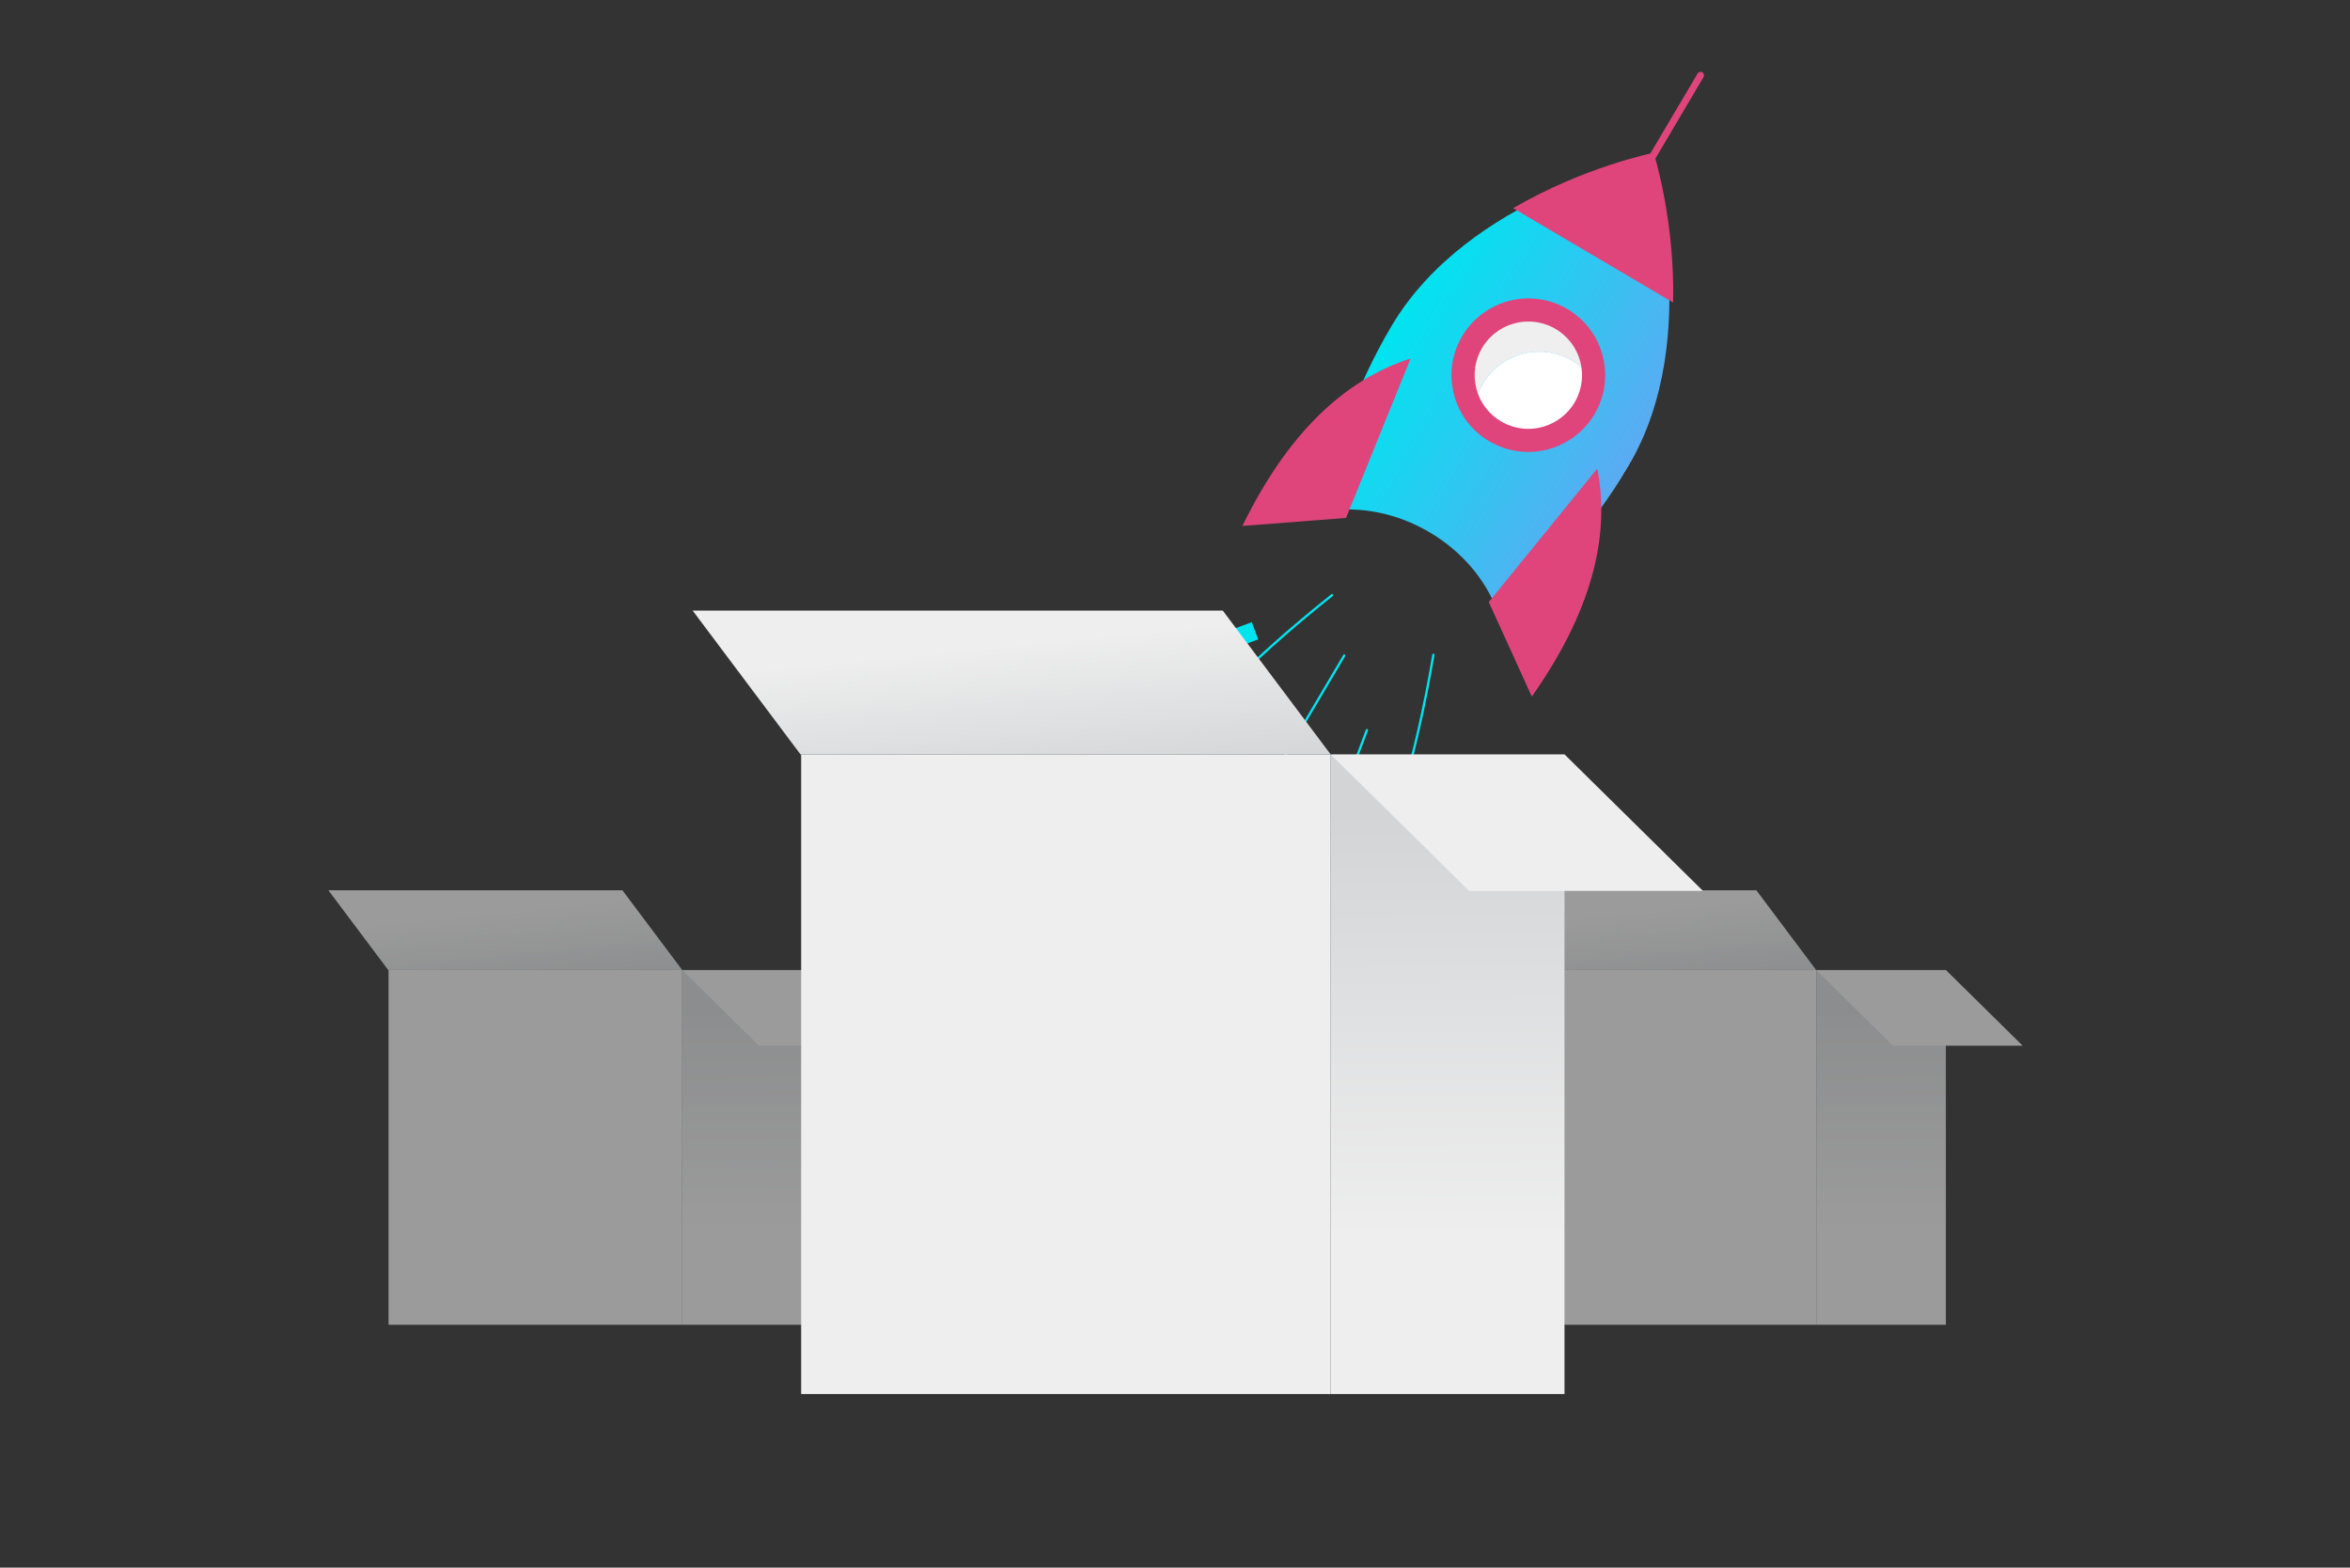 <svg width="916" height="611" viewBox="0 0 916 611" fill="none" xmlns="http://www.w3.org/2000/svg">
<rect x="0" y="0" width="916" height="611" fill="#333333" stroke="none"/>
<g opacity="0.56">
<path d="M151.449 378.109H265.939V516.35H151.449V378.109Z" fill="#EEEEEE"/>
<path d="M265.94 378.109H316.472V516.35H265.94V378.109Z" fill="url(#paint0_linear)"/>
<path d="M128 347H242.605L265.939 378.11H151.336L128 347Z" fill="url(#paint1_linear)"/>
<path d="M265.945 378.109H316.509L346.405 407.585H295.841L265.945 378.109Z" fill="#EEEEEE"/>
</g>
<g opacity="0.56">
<path d="M593.449 378.109H707.939V516.35H593.449V378.109Z" fill="#EEEEEE"/>
<path d="M707.94 378.109H758.472V516.35H707.94V378.109Z" fill="url(#paint2_linear)"/>
<path d="M570 347H684.605L707.939 378.11H593.336L570 347Z" fill="url(#paint3_linear)"/>
<path d="M707.945 378.109H758.509L788.405 407.585H737.841L707.945 378.109Z" fill="#EEEEEE"/>
</g>
<path d="M557.203 207.453C570.061 215.034 579.196 226.199 583.701 238.251C601.605 226.392 619.982 206.649 634.756 181.646C664.879 130.663 643.09 62.093 643.09 62.093C643.09 62.093 572.462 76.182 542.339 127.165C527.566 152.169 519.145 177.78 517.404 199.169C530.143 197.282 544.345 199.873 557.203 207.453Z" fill="url(#paint4_linear)"/>
<path d="M612.859 140.614C616.267 142.622 619.032 145.3 621.089 148.381C621.881 138.961 617.358 129.473 608.662 124.347C596.56 117.213 580.959 121.228 573.815 133.317C568.683 142.003 569.315 152.492 574.566 160.357C574.877 156.666 576.002 152.987 578.013 149.584C585.156 137.495 600.758 133.48 612.859 140.614Z" fill="#EFEFEF"/>
<path d="M617.642 159.153C619.653 155.75 620.779 152.071 621.089 148.381C619.032 145.3 616.266 142.622 612.859 140.614C600.757 133.48 585.155 137.495 578.013 149.584C576.002 152.987 574.876 156.666 574.566 160.357C576.623 163.437 579.389 166.115 582.796 168.124C594.899 175.258 610.5 171.242 617.642 159.153Z" fill="white"/>
<path d="M622.62 182.617L580.308 234.662L597.081 271.497C620.029 238.945 627.833 209.462 622.62 182.617Z" fill="#DF457A"/>
<path d="M549.837 139.71L524.673 201.865L484.282 205C501.721 169.202 523.791 148.127 549.837 139.71Z" fill="#DF457A"/>
<path d="M640.364 68.77C640.129 68.77 639.893 68.71 639.676 68.582C639.033 68.203 638.819 67.374 639.199 66.731L661.692 28.665C662.073 28.022 662.905 27.809 663.546 28.187C664.189 28.566 664.403 29.395 664.023 30.038L641.53 68.104C641.276 68.532 640.826 68.77 640.364 68.77Z" fill="#DF457A"/>
<path d="M545.257 314.201C545.215 314.201 545.172 314.195 545.129 314.182C544.89 314.111 544.753 313.862 544.825 313.623C550.568 294.108 554.716 276.077 558.272 255.159C558.314 254.915 558.546 254.75 558.793 254.79C559.038 254.833 559.204 255.065 559.163 255.31C555.6 276.265 551.445 294.327 545.691 313.876C545.632 314.073 545.453 314.201 545.257 314.201Z" fill="#00E4F0"/>
<path d="M474.451 272.46C474.337 272.46 474.222 272.416 474.134 272.329C473.956 272.154 473.955 271.869 474.13 271.692C488.486 257.21 502.309 244.846 518.95 231.606C519.145 231.448 519.429 231.482 519.585 231.677C519.74 231.872 519.708 232.155 519.512 232.311C502.901 245.529 489.102 257.871 474.772 272.327C474.684 272.415 474.567 272.46 474.451 272.46Z" fill="#00E4F0"/>
<path d="M534.509 323.354L538.168 333.204L548.031 329.549L544.371 319.698L534.509 323.354Z" fill="#00E4F0"/>
<path d="M483.392 313.347L475.577 320.38L482.619 328.187L490.434 321.153L483.392 313.347Z" fill="#00E4F0"/>
<path d="M481.223 244.994L483.717 251.707L490.438 249.216L487.944 242.503L481.223 244.994Z" fill="#00E4F0"/>
<path d="M491.881 310.25C491.803 310.25 491.724 310.23 491.653 310.188C491.438 310.061 491.367 309.785 491.493 309.571L523.574 255.274C523.702 255.059 523.978 254.99 524.192 255.114C524.407 255.242 524.479 255.517 524.352 255.732L492.271 310.029C492.185 310.171 492.034 310.25 491.881 310.25Z" fill="#00E4F0"/>
<path d="M527.262 299.808C527.209 299.808 527.155 299.799 527.104 299.779C526.87 299.692 526.752 299.432 526.839 299.198L532.38 284.427C532.468 284.194 532.729 284.073 532.962 284.163C533.196 284.25 533.314 284.51 533.226 284.744L527.685 299.516C527.616 299.695 527.444 299.808 527.262 299.808Z" fill="#00E4F0"/>
<path d="M595.705 176.162C590.374 176.162 585.117 174.725 580.503 172.004C573.612 167.941 568.717 161.441 566.72 153.701C564.724 145.962 565.863 137.909 569.93 131.025C575.294 121.947 585.19 116.307 595.754 116.307C601.085 116.307 606.342 117.744 610.955 120.463C625.182 128.849 629.924 147.232 621.529 161.441C616.164 170.522 606.269 176.162 595.705 176.162ZM595.754 125.321C588.366 125.321 581.45 129.263 577.701 135.607C574.859 140.417 574.063 146.045 575.458 151.454C576.854 156.862 580.275 161.405 585.09 164.244C588.316 166.146 591.987 167.15 595.707 167.15C603.094 167.15 610.012 163.208 613.76 156.863C619.627 146.934 616.312 134.088 606.371 128.229C603.144 126.326 599.473 125.321 595.754 125.321Z" fill="#DF457A"/>
<path d="M652.153 117.906C652.928 85.811 644.59 59.555 644.59 59.555C644.59 59.555 617.549 64.955 589.794 81.145L652.153 117.906Z" fill="#DF457A"/>
<path d="M312.278 294.092H518.712V543.35H312.278V294.092Z" fill="#EEEEEE"/>
<path d="M518.714 294.092H609.825V543.35H518.714V294.092Z" fill="url(#paint5_linear)"/>
<path d="M269.997 238H476.638L518.711 294.094H312.073L269.997 238Z" fill="url(#paint6_linear)"/>
<path d="M518.721 294.092H609.892L663.797 347.238H572.627L518.721 294.092Z" fill="#EEEEEE"/>
<defs>
<linearGradient id="paint0_linear" x1="291.352" y1="481.956" x2="290.967" y2="390.529" gradientUnits="userSpaceOnUse">
<stop stop-color="#EEEEEE"/>
<stop offset="1" stop-color="#D2D4D6"/>
</linearGradient>
<linearGradient id="paint1_linear" x1="196.159" y1="354.318" x2="199.414" y2="387.355" gradientUnits="userSpaceOnUse">
<stop stop-color="#EEEEEE"/>
<stop offset="1" stop-color="#D2D4D6"/>
</linearGradient>
<linearGradient id="paint2_linear" x1="733.352" y1="481.956" x2="732.967" y2="390.529" gradientUnits="userSpaceOnUse">
<stop stop-color="#EEEEEE"/>
<stop offset="1" stop-color="#D2D4D6"/>
</linearGradient>
<linearGradient id="paint3_linear" x1="638.159" y1="354.318" x2="641.414" y2="387.355" gradientUnits="userSpaceOnUse">
<stop stop-color="#EEEEEE"/>
<stop offset="1" stop-color="#D2D4D6"/>
</linearGradient>
<linearGradient id="paint4_linear" x1="550.614" y1="113.16" x2="642.975" y2="167.736" gradientUnits="userSpaceOnUse">
<stop stop-color="#00E4F0"/>
<stop offset="1" stop-color="#5BABF2"/>
<stop offset="1" stop-color="#22425F"/>
</linearGradient>
<linearGradient id="paint5_linear" x1="564.534" y1="481.336" x2="563.838" y2="316.486" gradientUnits="userSpaceOnUse">
<stop stop-color="#EEEEEE"/>
<stop offset="1" stop-color="#D2D4D6"/>
</linearGradient>
<linearGradient id="paint6_linear" x1="392.892" y1="251.194" x2="398.762" y2="310.763" gradientUnits="userSpaceOnUse">
<stop stop-color="#EEEEEE"/>
<stop offset="1" stop-color="#D2D4D6"/>
</linearGradient>
</defs>
</svg>
